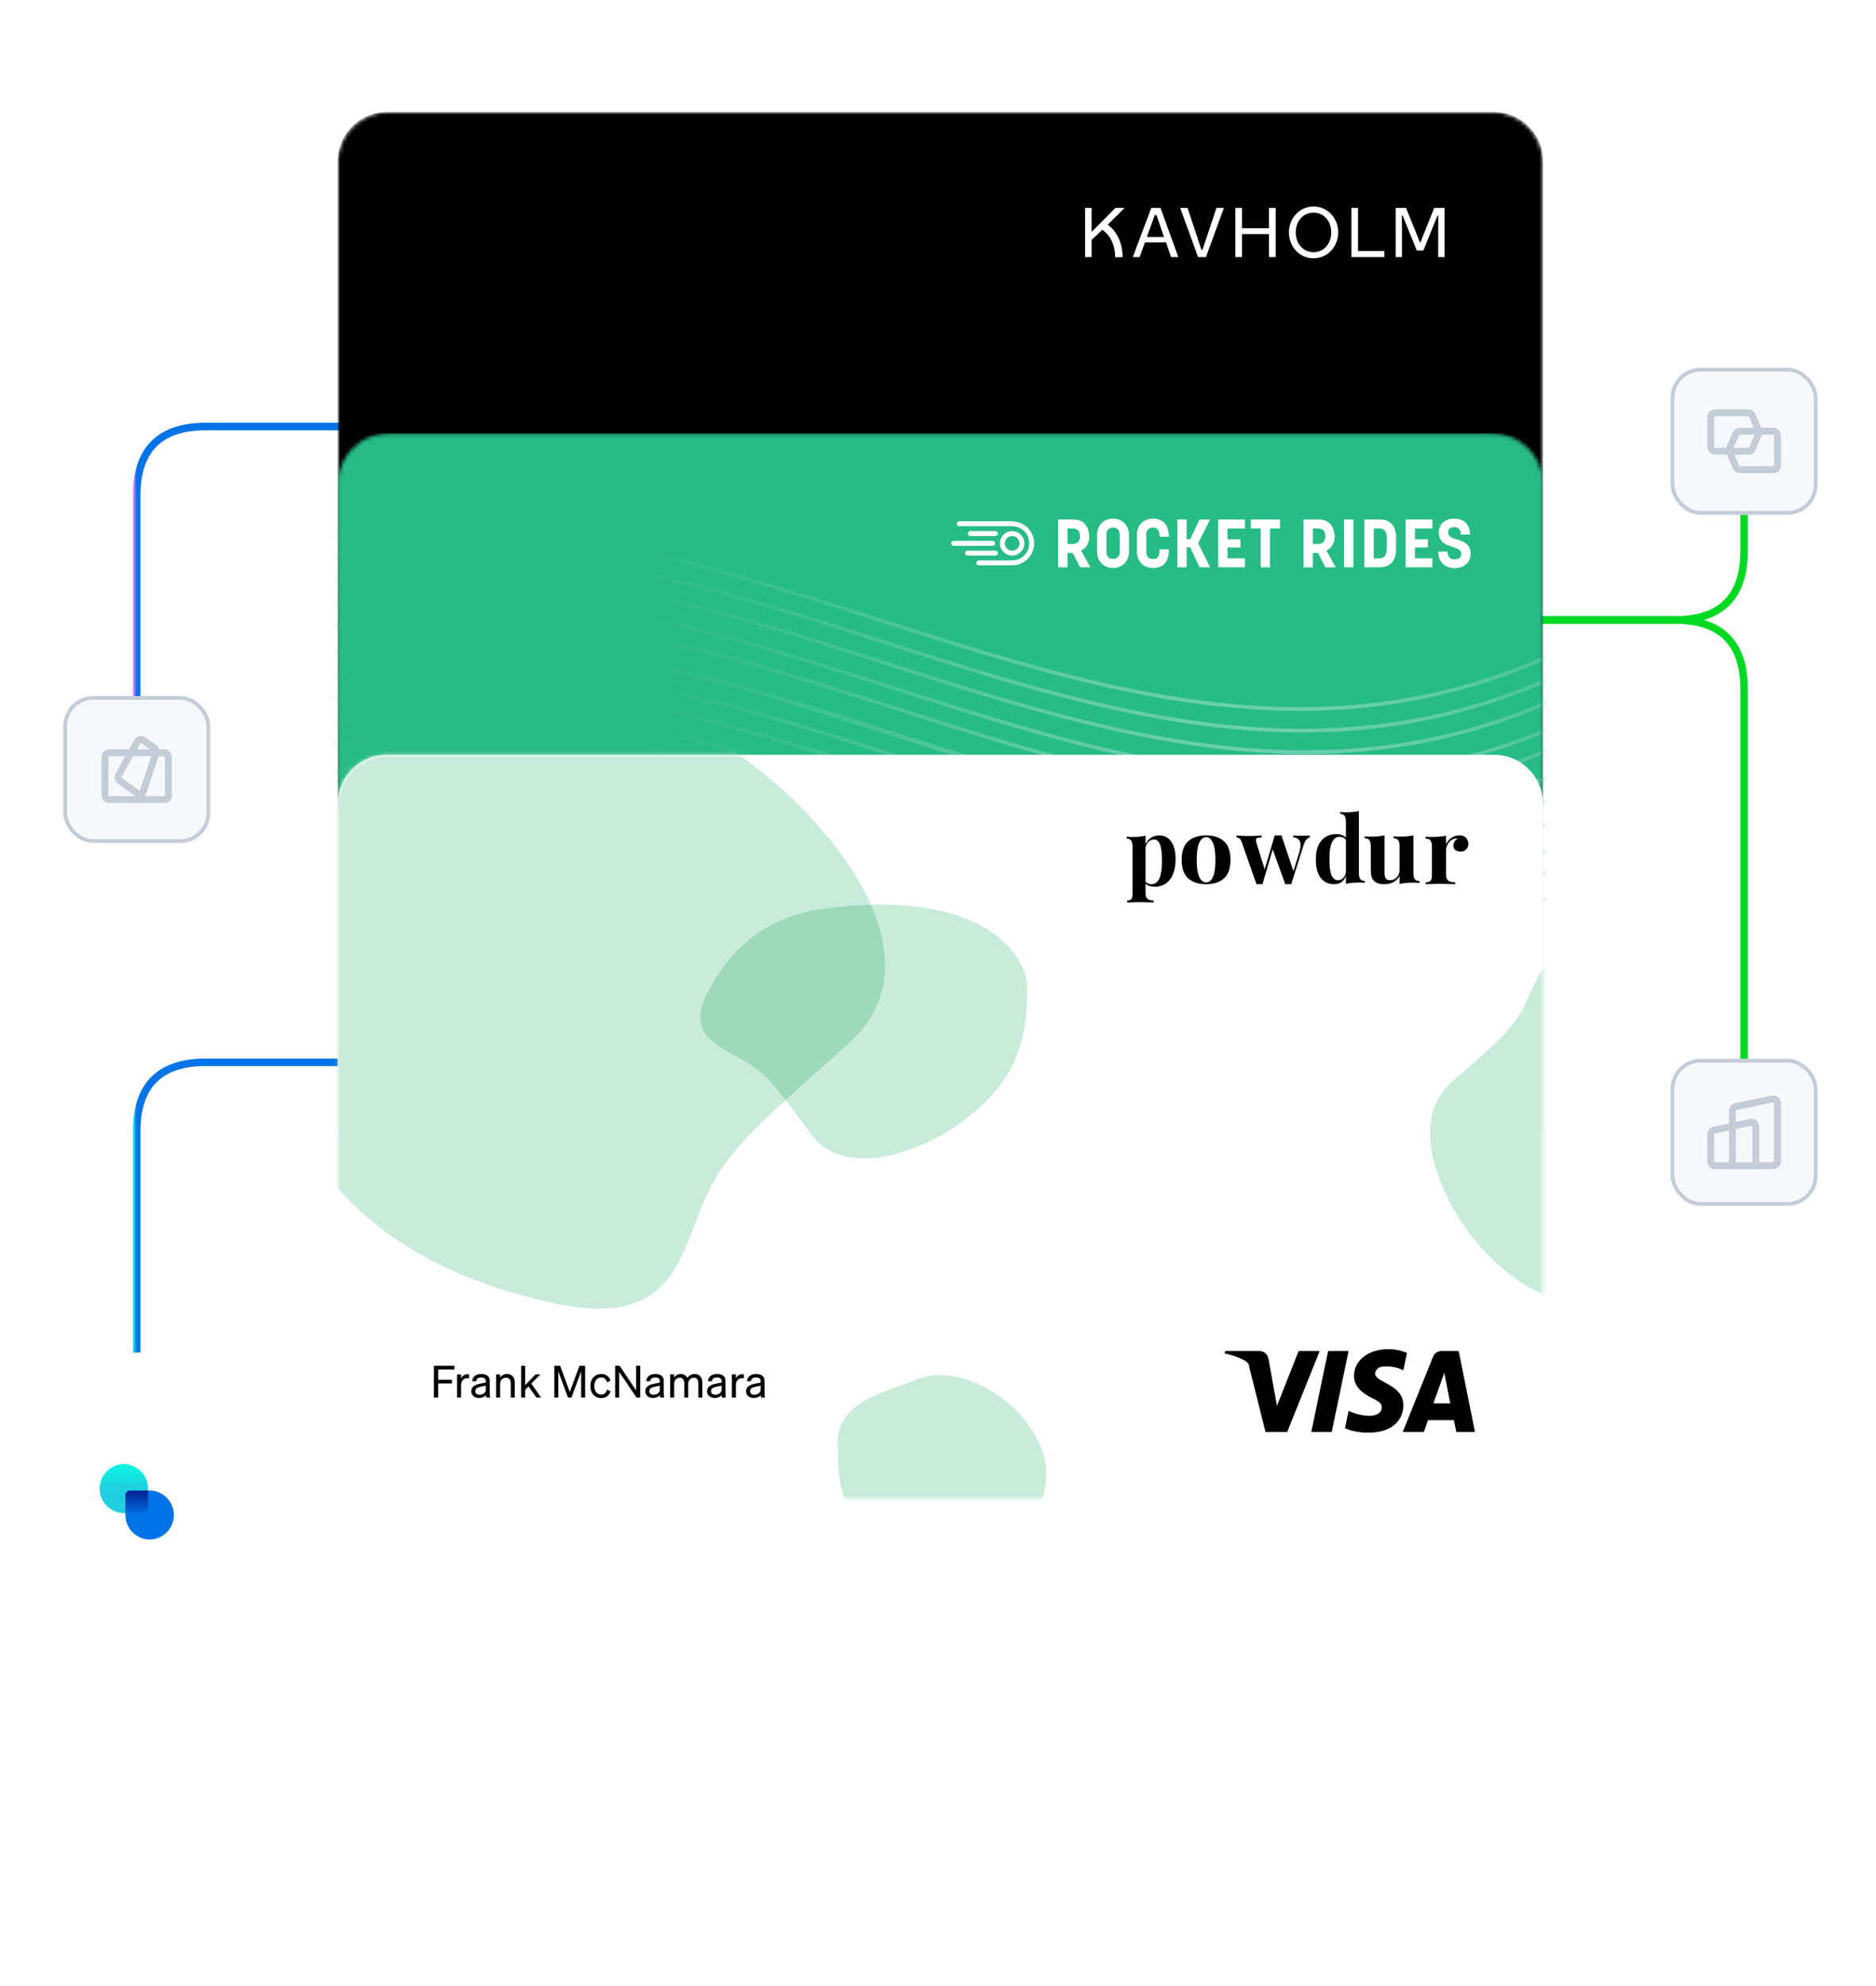 <svg width="499" height="528" viewBox="0 0 499 528" fill="none" xmlns="http://www.w3.org/2000/svg">
<path d="M36.361 185.028V131.752C36.361 119.505 42.485 113.381 54.732 113.381H96.984" stroke="url(#paint0_linear_4003_4769)" stroke-width="2" stroke-dasharray="136.46 136.46"/>
<rect x="17.333" y="185.523" width="38.08" height="38.07" rx="7.5" fill="#F6F9FC"/>
<rect x="17.333" y="185.523" width="38.08" height="38.07" rx="7.5" stroke="#C4CCD8"/>
<path d="M41.481 200.137L37.707 211.664L37.697 211.707L37.686 211.75L37.672 211.791C37.668 211.804 37.664 211.816 37.659 211.828L37.63 211.9L37.595 211.969L37.584 211.989L37.545 212.054L37.501 212.116L37.487 212.135L37.439 212.193L37.386 212.248L37.374 212.258C37.337 212.294 37.298 212.327 37.256 212.356L37.188 212.4L37.117 212.437L37.102 212.445L37.033 212.476L36.963 212.503H36.942L36.868 212.524C36.855 212.527 36.847 212.512 36.855 212.503L36.869 212.486C37.047 212.258 37.13 211.967 37.097 211.677C37.064 211.384 36.904 211.195 36.673 211.025L36.609 210.979L31.891 207.548L31.83 207.5C31.808 207.482 31.788 207.463 31.768 207.444C31.764 207.44 31.759 207.435 31.754 207.431C31.741 207.417 31.727 207.403 31.715 207.388L31.697 207.368C31.686 207.356 31.677 207.343 31.667 207.331C31.66 207.322 31.652 207.312 31.645 207.302L31.633 207.285L31.622 207.268C31.615 207.258 31.609 207.249 31.602 207.239C31.595 207.227 31.588 207.215 31.581 207.203C31.576 207.195 31.572 207.187 31.567 207.179C31.559 207.163 31.551 207.148 31.544 207.132L31.532 207.108C31.526 207.095 31.52 207.081 31.515 207.067C31.511 207.058 31.508 207.049 31.504 207.039C31.498 207.023 31.492 207.006 31.487 206.989C31.485 206.982 31.482 206.975 31.48 206.968C31.476 206.953 31.471 206.937 31.467 206.921L31.46 206.892C31.457 206.878 31.454 206.864 31.452 206.851L31.447 206.819C31.44 206.777 31.436 206.736 31.434 206.694C31.433 206.661 31.433 206.627 31.435 206.594C31.438 206.542 31.444 206.492 31.453 206.443C31.456 206.429 31.459 206.415 31.462 206.401C31.464 206.391 31.467 206.38 31.469 206.37L31.48 206.332C31.484 206.32 31.488 206.307 31.492 206.294L31.495 206.285C31.511 206.174 31.543 206.064 31.592 205.959L31.633 205.881L34.865 200.119M41.481 200.137L41.483 200.136C41.633 199.677 41.468 199.174 41.077 198.891L38.162 196.795C37.908 196.612 37.587 196.545 37.281 196.611L37.198 196.632C36.927 196.713 36.695 196.894 36.553 197.142L34.863 200.119M41.481 200.137L41.488 200.119" stroke="#C4CCD8" stroke-width="1.833"/>
<path d="M43.694 200.119H29.041C28.428 200.119 27.931 200.616 27.931 201.229V211.442C27.931 212.055 28.428 212.552 29.041 212.552H43.694C44.307 212.552 44.804 212.055 44.804 211.442V201.229C44.804 200.616 44.307 200.119 43.694 200.119Z" stroke="#C4CCD8" stroke-width="1.833"/>
<path d="M36.361 359.548V300.761C36.361 288.514 42.485 282.391 54.732 282.391H96.984" stroke="url(#paint1_linear_4003_4769)" stroke-width="2" stroke-dasharray="142.46 142.46"/>
<g filter="url(#filter0_dd_4003_4769)">
<rect x="14.323" y="357.033" width="44.09" height="44.09" rx="8" fill="white"/>
<path d="M32.601 369.058C30.925 369.164 29.355 369.913 28.218 371.148C27.081 372.384 26.464 374.01 26.496 375.689C26.529 377.367 27.207 378.969 28.392 380.159C29.575 381.35 31.173 382.038 32.852 382.079H38.137C38.824 382.079 39.38 381.528 39.38 380.837V375.571C39.381 374.693 39.205 373.824 38.861 373.015C38.518 372.207 38.014 371.476 37.381 370.868C36.747 370.259 35.997 369.785 35.176 369.474C34.355 369.163 33.479 369.022 32.601 369.058Z" fill="url(#paint2_linear_4003_4769)"/>
<path d="M40.146 389.087C41.821 388.981 43.392 388.233 44.529 386.997C45.666 385.762 46.283 384.136 46.251 382.457C46.218 380.778 45.539 379.177 44.355 377.986C43.172 376.796 41.574 376.108 39.895 376.066H34.61C34.28 376.066 33.964 376.197 33.731 376.43C33.498 376.663 33.367 376.979 33.367 377.309V382.574C33.366 383.453 33.542 384.322 33.886 385.131C34.229 385.939 34.733 386.669 35.366 387.278C35.999 387.886 36.749 388.36 37.571 388.671C38.392 388.982 39.268 389.124 40.146 389.087Z" fill="#0073E6"/>
<path d="M39.379 376.068V380.837C39.379 381.167 39.248 381.483 39.015 381.716C38.782 381.949 38.466 382.08 38.137 382.08H33.367V377.31C33.367 376.994 33.486 376.689 33.702 376.459C33.918 376.228 34.214 376.088 34.529 376.068L34.61 376.062H39.379V376.068Z" fill="url(#paint3_linear_4003_4769)"/>
</g>
<path d="M463.919 136.82V146.435C463.919 158.681 457.795 164.804 445.548 164.804H403.281" stroke="url(#paint4_linear_4003_4769)" stroke-width="2" stroke-dasharray="88.95 88.95"/>
<rect x="444.873" y="98.264" width="38.08" height="38.08" rx="7.5" fill="#F6F9FC"/>
<rect x="444.873" y="98.264" width="38.08" height="38.08" rx="7.5" stroke="#C4CCD8"/>
<path d="M467.914 114.857C467.914 114.698 467.882 114.541 467.818 114.396L466.077 110.424C465.897 110.014 465.496 109.75 465.053 109.75H456.157C455.538 109.75 455.037 110.258 455.037 110.885V118.828C455.037 119.455 455.538 119.963 456.157 119.963H465.053C465.496 119.963 465.897 119.699 466.077 119.289L467.818 115.318C467.882 115.172 467.914 115.015 467.914 114.857Z" stroke="#C4CCD8" stroke-width="1.833"/>
<path d="M459.921 119.741C459.921 119.9 459.954 120.057 460.017 120.202L461.759 124.174C461.938 124.584 462.339 124.848 462.782 124.848H471.679C472.297 124.848 472.798 124.34 472.798 123.713V115.77C472.798 115.143 472.297 114.635 471.679 114.635H462.782C462.339 114.635 461.938 114.899 461.759 115.309L460.017 119.28C459.954 119.425 459.921 119.582 459.921 119.741Z" stroke="#C4CCD8" stroke-width="1.833"/>
<path d="M463.919 281.473V183.191C463.919 170.944 457.795 164.82 445.548 164.82H403.281" stroke="url(#paint5_linear_4003_4769)" stroke-width="2" stroke-dasharray="185.48 185.48"/>
<rect x="444.873" y="281.963" width="38.08" height="38.08" rx="7.5" fill="#F6F9FC"/>
<rect x="444.873" y="281.963" width="38.08" height="38.08" rx="7.5" stroke="#C4CCD8"/>
<path d="M465.674 298.359L461.347 299.301L455.939 300.422C455.398 300.557 455.037 301.006 455.037 301.544V308.768C455.037 309.396 455.533 309.889 456.164 309.889H467.026V299.48C467.026 298.762 466.395 298.224 465.674 298.359Z" stroke="#C4CCD8" stroke-width="1.833"/>
<path d="M471.402 292.138L461.711 294.184C461.17 294.318 460.81 294.763 460.81 295.296V299.345V309.889H471.672C472.303 309.8 472.799 309.31 472.799 308.687V293.25C472.799 292.538 472.123 292.004 471.402 292.138Z" stroke="#C4CCD8" stroke-width="1.833"/>
<g filter="url(#filter1_dd_4003_4769)">
<rect x="90.782" y="30.713" width="318.72" height="195.65" rx="14" fill="white" fill-opacity="0.01" shape-rendering="crispEdges"/>
</g>
<mask id="mask0_4003_4769" style="mask-type:luminance" maskUnits="userSpaceOnUse" x="89" y="29" width="322" height="199">
<path d="M396.962 29.791H103.323C95.888 29.791 89.861 35.818 89.861 43.253V214.053C89.861 221.487 95.888 227.515 103.323 227.515H396.962C404.397 227.515 410.424 221.487 410.424 214.053V43.253C410.424 35.818 404.397 29.791 396.962 29.791Z" fill="white"/>
</mask>
<g mask="url(#mask0_4003_4769)">
<path d="M397.405 29.791H102.88C95.69 29.791 89.861 35.62 89.861 42.81V214.496C89.861 221.686 95.69 227.515 102.88 227.515H397.405C404.596 227.515 410.424 221.686 410.424 214.496V42.81C410.424 35.62 404.596 29.791 397.405 29.791Z" fill="black"/>
<mask id="mask1_4003_4769" style="mask-type:alpha" maskUnits="userSpaceOnUse" x="89" y="29" width="322" height="199">
<path d="M410.424 29.791H89.861V227.515H410.424V29.791Z" fill="white"/>
</mask>
<g mask="url(#mask1_4003_4769)">
<mask id="mask2_4003_4769" style="mask-type:luminance" maskUnits="userSpaceOnUse" x="332" y="174" width="66" height="41">
<path d="M397.486 174H332.174V214.364H397.486V174Z" fill="white"/>
</mask>
<g mask="url(#mask2_4003_4769)">
<path d="M373.664 178.314H355.998V210.05H373.664V178.314Z" fill="#F16122"/>
<path d="M357.124 194.188C357.124 187.749 360.132 182.014 364.83 178.314C361.399 175.613 357.059 174 352.361 174C341.211 174 332.174 183.038 332.174 194.188C332.174 205.338 341.211 214.377 352.361 214.377C357.072 214.377 361.399 212.763 364.83 210.062C360.132 206.362 357.124 200.627 357.124 194.188Z" fill="#ED1C24"/>
<path d="M395.55 206.697V206.045H395.807V205.916H395.141V206.045H395.397V206.697H395.537H395.55ZM396.844 206.697V205.916H396.639L396.409 206.453L396.178 205.916H395.973V206.697H396.114V206.108L396.332 206.62H396.485L396.703 206.108V206.697H396.844Z" fill="#F99F1C"/>
<path d="M397.486 194.188C397.486 205.338 388.448 214.377 377.298 214.377C372.587 214.377 368.26 212.763 364.829 210.062C369.527 206.362 372.535 200.627 372.535 194.188C372.535 187.749 369.527 182.014 364.829 178.314C368.26 175.613 372.6 174 377.298 174C388.448 174 397.486 183.038 397.486 194.188Z" fill="#F99F1C"/>
</g>
<path d="M336.005 153.006C336.426 153.006 336.821 153.082 337.179 153.235C337.549 153.389 337.855 153.606 338.097 153.912L337.306 154.754C337.101 154.562 336.898 154.422 336.681 154.319C336.464 154.217 336.221 154.167 335.953 154.167C335.724 154.167 335.495 154.205 335.29 154.295C335.086 154.384 334.908 154.498 334.767 154.665C334.614 154.817 334.499 155.009 334.422 155.239C334.333 155.456 334.295 155.698 334.295 155.965C334.295 156.234 334.333 156.476 334.422 156.694C334.512 156.911 334.627 157.102 334.767 157.267C334.92 157.42 335.086 157.548 335.29 157.637C335.495 157.726 335.712 157.765 335.953 157.765C336.221 157.765 336.477 157.713 336.706 157.599C336.936 157.484 337.153 157.344 337.332 157.178L338.084 158.02C337.83 158.314 337.523 158.543 337.153 158.696C336.796 158.85 336.401 158.926 335.979 158.926C335.533 158.926 335.125 158.85 334.767 158.696C334.397 158.543 334.091 158.339 333.835 158.072C333.581 157.803 333.377 157.497 333.236 157.139C333.096 156.783 333.02 156.387 333.02 155.965C333.02 155.545 333.096 155.15 333.236 154.792C333.377 154.435 333.581 154.115 333.835 153.861C334.091 153.593 334.41 153.389 334.767 153.235C335.137 153.082 335.533 153.006 335.979 153.006H336.005Z" fill="white"/>
<path d="M341.975 153.006C342.409 153.006 342.817 153.082 343.187 153.235C343.558 153.389 343.876 153.593 344.144 153.861C344.412 154.128 344.629 154.435 344.782 154.792C344.935 155.15 345.012 155.545 345.012 155.965C345.012 156.387 344.935 156.783 344.782 157.139C344.629 157.497 344.412 157.816 344.144 158.072C343.876 158.339 343.558 158.543 343.187 158.696C342.817 158.85 342.421 158.926 341.975 158.926C341.529 158.926 341.134 158.85 340.763 158.696C340.393 158.543 340.075 158.339 339.806 158.072C339.539 157.803 339.321 157.497 339.181 157.139C339.028 156.783 338.952 156.387 338.952 155.965C338.952 155.545 339.028 155.15 339.181 154.792C339.334 154.435 339.539 154.115 339.806 153.861C340.075 153.593 340.393 153.389 340.763 153.235C341.134 153.082 341.541 153.006 341.975 153.006ZM341.975 154.167C341.721 154.167 341.49 154.205 341.273 154.295C341.056 154.384 340.878 154.498 340.712 154.665C340.559 154.817 340.431 155.009 340.342 155.239C340.253 155.456 340.202 155.698 340.202 155.965C340.202 156.234 340.253 156.476 340.342 156.694C340.431 156.911 340.559 157.102 340.712 157.267C340.865 157.42 341.056 157.548 341.273 157.637C341.49 157.726 341.721 157.765 341.975 157.765C342.23 157.765 342.46 157.726 342.677 157.637C342.894 157.548 343.073 157.42 343.238 157.267C343.391 157.114 343.519 156.922 343.608 156.694C343.697 156.476 343.749 156.234 343.749 155.965C343.749 155.698 343.697 155.456 343.608 155.239C343.519 155.022 343.391 154.83 343.238 154.665C343.085 154.498 342.894 154.384 342.677 154.295C342.46 154.205 342.23 154.167 341.975 154.167Z" fill="white"/>
<path d="M353.47 153.006C353.802 153.006 354.108 153.057 354.388 153.172C354.67 153.286 354.912 153.439 355.116 153.63C355.32 153.822 355.473 154.065 355.588 154.333C355.703 154.6 355.754 154.906 355.754 155.239V158.772H354.516V155.647C354.516 155.174 354.402 154.805 354.172 154.55C353.942 154.295 353.623 154.167 353.203 154.167C352.999 154.167 352.82 154.205 352.641 154.269C352.462 154.333 352.309 154.422 352.181 154.55C352.054 154.678 351.952 154.83 351.863 155.022C351.786 155.213 351.748 155.417 351.748 155.659V158.772H350.51V155.647C350.51 155.174 350.396 154.805 350.166 154.55C349.936 154.295 349.617 154.167 349.196 154.167C348.992 154.167 348.813 154.205 348.635 154.269C348.457 154.333 348.303 154.422 348.176 154.55C348.048 154.678 347.946 154.83 347.856 155.022C347.78 155.213 347.742 155.417 347.742 155.659V158.772H346.504V153.146H347.728V153.835C347.844 153.67 347.971 153.528 348.112 153.427C348.252 153.326 348.392 153.235 348.546 153.172C348.698 153.108 348.852 153.069 349.004 153.044C349.158 153.019 349.311 153.006 349.451 153.006C349.885 153.006 350.268 153.095 350.6 153.274C350.931 153.452 351.199 153.695 351.39 154.014C351.505 153.81 351.659 153.644 351.825 153.517C351.99 153.389 352.156 153.286 352.348 153.21C352.526 153.134 352.718 153.083 352.909 153.057C353.101 153.032 353.279 153.019 353.457 153.019L353.47 153.006Z" fill="white"/>
<path d="M364.559 153.006C364.89 153.006 365.196 153.057 365.477 153.172C365.757 153.286 366 153.439 366.205 153.63C366.409 153.822 366.561 154.065 366.677 154.333C366.791 154.6 366.842 154.906 366.842 155.239V158.772H365.604V155.647C365.604 155.174 365.49 154.805 365.26 154.55C365.031 154.295 364.712 154.167 364.291 154.167C364.087 154.167 363.908 154.205 363.729 154.269C363.55 154.333 363.398 154.422 363.269 154.55C363.142 154.678 363.04 154.83 362.95 155.022C362.874 155.213 362.837 155.417 362.837 155.659V158.772H361.598V155.647C361.598 155.174 361.484 154.805 361.254 154.55C361.024 154.295 360.706 154.167 360.285 154.167C360.08 154.167 359.901 154.205 359.724 154.269C359.545 154.333 359.391 154.422 359.264 154.55C359.136 154.678 359.034 154.83 358.945 155.022C358.869 155.213 358.83 155.417 358.83 155.659V158.772H357.592V153.146H358.817V153.835C358.932 153.67 359.06 153.528 359.2 153.427C359.34 153.326 359.48 153.235 359.634 153.172C359.787 153.108 359.94 153.069 360.093 153.044C360.245 153.019 360.399 153.006 360.539 153.006C360.974 153.006 361.356 153.095 361.688 153.274C362.019 153.452 362.287 153.695 362.479 154.014C362.594 153.81 362.747 153.644 362.913 153.517C363.078 153.389 363.244 153.286 363.435 153.21C363.615 153.134 363.806 153.083 363.998 153.057C364.189 153.032 364.368 153.019 364.545 153.019L364.559 153.006Z" fill="white"/>
<path d="M371.105 153.006C371.5 153.006 371.857 153.082 372.176 153.223C372.507 153.363 372.788 153.567 373.018 153.822C373.248 154.078 373.427 154.397 373.566 154.754C373.694 155.111 373.758 155.519 373.758 155.953C373.758 156.03 373.758 156.106 373.758 156.183C373.758 156.259 373.758 156.336 373.745 156.413H369.585C369.624 156.668 369.701 156.885 369.803 157.063C369.905 157.241 370.033 157.395 370.185 157.509C370.339 157.625 370.505 157.713 370.683 157.765C370.861 157.816 371.053 157.842 371.257 157.842C371.538 157.842 371.818 157.79 372.099 157.689C372.38 157.586 372.649 157.433 372.877 157.255L373.49 158.135C373.146 158.428 372.775 158.633 372.392 158.748C372.01 158.861 371.602 158.926 371.181 158.926C370.76 158.926 370.377 158.861 370.02 158.709C369.663 158.568 369.369 158.365 369.114 158.109C368.859 157.854 368.668 157.535 368.527 157.178C368.387 156.808 368.31 156.413 368.31 155.965C368.31 155.519 368.374 155.124 368.514 154.767C368.654 154.397 368.846 154.091 369.088 153.835C369.331 153.58 369.624 153.376 369.969 153.235C370.314 153.095 370.696 153.019 371.105 153.019V153.006ZM371.079 154.104C370.861 154.104 370.67 154.141 370.492 154.205C370.326 154.269 370.173 154.371 370.058 154.486C369.93 154.613 369.828 154.754 369.752 154.932C369.675 155.098 369.624 155.29 369.585 155.493H372.507C372.444 155.06 372.29 154.715 372.036 154.473C371.794 154.231 371.474 154.104 371.079 154.104Z" fill="white"/>
<path d="M378.133 153.006C378.324 153.006 378.49 153.019 378.642 153.044C378.796 153.069 378.936 153.108 379.077 153.159L378.783 154.371C378.655 154.307 378.502 154.256 378.337 154.217C378.157 154.18 378.005 154.167 377.852 154.167C377.661 154.167 377.482 154.205 377.316 154.269C377.15 154.333 377.009 154.435 376.895 154.562C376.78 154.69 376.691 154.856 376.614 155.034C376.551 155.226 376.512 155.43 376.512 155.672V158.76H375.287V153.146H376.5V153.784C376.691 153.517 376.92 153.312 377.201 153.197C377.482 153.069 377.787 153.006 378.133 153.006Z" fill="white"/>
<path d="M382.638 153.006C383.059 153.006 383.455 153.082 383.812 153.235C384.182 153.389 384.488 153.606 384.73 153.912L383.939 154.754C383.736 154.562 383.531 154.422 383.314 154.319C383.098 154.217 382.855 154.167 382.587 154.167C382.357 154.167 382.128 154.205 381.924 154.295C381.72 154.384 381.541 154.498 381.401 154.665C381.248 154.817 381.133 155.009 381.057 155.239C380.967 155.456 380.928 155.698 380.928 155.965C380.928 156.234 380.967 156.476 381.057 156.694C381.145 156.911 381.26 157.102 381.401 157.267C381.554 157.42 381.72 157.548 381.924 157.637C382.128 157.726 382.345 157.765 382.587 157.765C382.855 157.765 383.11 157.713 383.34 157.599C383.57 157.484 383.787 157.344 383.965 157.178L384.718 158.02C384.463 158.314 384.157 158.543 383.787 158.696C383.429 158.85 383.033 158.926 382.613 158.926C382.166 158.926 381.758 158.85 381.401 158.696C381.031 158.543 380.724 158.339 380.47 158.072C380.214 157.803 380.01 157.497 379.869 157.139C379.73 156.783 379.652 156.387 379.652 155.965C379.652 155.545 379.73 155.15 379.869 154.792C380.01 154.435 380.214 154.115 380.47 153.861C380.724 153.593 381.043 153.389 381.401 153.235C381.77 153.082 382.166 153.006 382.613 153.006H382.638Z" fill="white"/>
<path d="M387.344 158.772H386.106V153.146H387.344V158.772Z" fill="white"/>
<path d="M394.666 158.773H393.442V158.097C393.251 158.352 393.008 158.544 392.715 158.697C392.421 158.85 392.077 158.914 391.681 158.914C391.286 158.914 390.916 158.837 390.583 158.697C390.239 158.556 389.946 158.34 389.692 158.084C389.435 157.817 389.231 157.51 389.091 157.153C388.951 156.796 388.874 156.401 388.874 155.966C388.874 155.533 388.951 155.138 389.091 154.779C389.231 154.423 389.435 154.104 389.692 153.848C389.946 153.581 390.239 153.377 390.583 153.236C390.928 153.096 391.286 153.02 391.681 153.02C392.077 153.02 392.434 153.096 392.715 153.249C393.008 153.402 393.251 153.594 393.442 153.848V153.173H394.666V158.773ZM391.822 154.155C391.553 154.155 391.324 154.206 391.107 154.295C390.903 154.397 390.725 154.525 390.571 154.677C390.431 154.844 390.316 155.035 390.239 155.252C390.163 155.468 390.125 155.699 390.125 155.954C390.125 156.209 390.163 156.439 390.239 156.656C390.316 156.872 390.431 157.064 390.571 157.23C390.711 157.395 390.89 157.523 391.107 157.612C391.312 157.701 391.553 157.753 391.822 157.753C392.09 157.753 392.307 157.701 392.51 157.612C392.715 157.523 392.893 157.395 393.046 157.23C393.199 157.064 393.314 156.886 393.39 156.656C393.468 156.439 393.518 156.197 393.518 155.941C393.518 155.686 393.48 155.444 393.39 155.227C393.314 155.01 393.199 154.819 393.046 154.653C392.893 154.486 392.715 154.372 392.51 154.27C392.307 154.181 392.077 154.129 391.822 154.129V154.155Z" fill="white"/>
<path d="M397.833 158.77H396.595V150.848H397.833V158.77Z" fill="white"/>
<path d="M386.719 150.658C386.833 150.658 386.949 150.684 387.063 150.722C387.165 150.773 387.254 150.824 387.344 150.901C387.42 150.978 387.485 151.066 387.522 151.181C387.574 151.283 387.586 151.399 387.586 151.526C387.586 151.653 387.561 151.756 387.522 151.87C387.472 151.973 387.42 152.062 387.344 152.138C387.268 152.214 387.178 152.278 387.063 152.317C386.949 152.356 386.846 152.381 386.719 152.381C386.591 152.381 386.489 152.356 386.374 152.317C386.259 152.278 386.183 152.214 386.106 152.138C386.03 152.062 385.966 151.973 385.928 151.87C385.89 151.769 385.864 151.653 385.864 151.526C385.864 151.399 385.89 151.297 385.928 151.181C385.966 151.08 386.03 150.99 386.106 150.901C386.183 150.824 386.272 150.76 386.374 150.722C386.476 150.671 386.591 150.658 386.719 150.658Z" fill="white"/>
<path d="M294.652 59.703L299.155 55.26H296.692L290.351 61.661V55.26H288.635V68.345H290.351V63.782L292.492 61.782L293.198 61.096C294.268 61.782 296.571 63.822 296.631 68.365H298.61C298.549 63.378 296.146 60.813 294.652 59.703ZM308.683 55.26H306.24L301.312 68.345H303.13L304.543 64.428H310.157L311.49 68.345H313.428L308.683 55.26ZM305.049 62.994L307.148 57.199H307.633L309.592 62.994H305.049ZM323.569 55.26L319.853 66.406H319.57L315.875 55.26H313.917L318.682 68.345H320.782L325.547 55.26H323.569ZM337.54 55.26V60.672H330.371V55.26H328.595V68.345H330.371V62.227H337.54V68.345H339.337V55.26H337.54ZM349.385 54.897C345.648 54.897 342.842 57.986 342.842 61.782C342.842 65.579 345.648 68.668 349.385 68.668C353.12 68.668 355.947 65.579 355.947 61.782C355.947 57.986 353.12 54.897 349.385 54.897ZM349.385 67.033C346.537 67.033 344.659 64.67 344.659 61.782C344.659 58.874 346.537 56.532 349.385 56.532C352.231 56.532 354.11 58.895 354.11 61.782C354.11 64.67 352.231 67.033 349.385 67.033ZM361.218 66.73V55.26H359.461V68.345H368.225V66.73H361.218ZM381.494 55.26L377.759 64.569L373.983 55.26H371.236V68.345H372.913V60.631C372.913 60.308 372.913 59.824 372.892 59.178C372.872 58.511 372.872 57.623 372.872 57.299H373.054L373.094 57.32L376.85 66.588H378.606L382.363 57.32C382.363 57.34 382.564 57.299 382.564 57.34C382.564 57.986 382.564 58.713 382.564 59.299C382.544 59.904 382.544 60.349 382.544 60.631V68.345H384.241V55.26H381.494Z" fill="white"/>
<path d="M115.421 201.571C115.821 201.653 116.175 201.689 116.622 201.689C118.26 201.689 119.202 200.935 119.202 199.238V193.137H118.071V199.156C118.071 200.31 117.541 200.676 116.493 200.676C116.116 200.676 115.833 200.64 115.421 200.557V201.571ZM125.304 200.252V197.072C125.304 195.94 124.456 195.316 123.09 195.316C121.771 195.316 120.746 195.94 120.652 197.248H121.688C121.771 196.589 122.218 196.247 123.031 196.247C123.785 196.247 124.28 196.541 124.28 197.224V197.602L122.748 197.908C121.37 198.179 120.404 198.697 120.404 199.922C120.404 201.029 121.323 201.7 122.442 201.7C123.243 201.7 123.926 201.406 124.303 200.958C124.315 201.206 124.327 201.418 124.35 201.595H125.399C125.34 201.206 125.304 200.711 125.304 200.252ZM124.28 199.498C124.28 200.287 123.49 200.84 122.583 200.84C121.912 200.84 121.464 200.476 121.464 199.875C121.464 199.133 122.089 198.874 123.031 198.685L124.28 198.426V199.498ZM127.018 201.595H128.078V197.919C128.078 196.894 128.855 196.306 129.621 196.306C130.54 196.306 130.905 196.953 130.905 197.813V201.595H131.965V197.531C131.965 196.223 131.223 195.316 129.915 195.316C129.044 195.316 128.431 195.764 128.078 196.27V195.434H127.018V201.595ZM136.129 201.724C137.354 201.724 138.284 201.053 138.661 199.957L137.731 199.627C137.542 200.357 136.953 200.805 136.129 200.805C135.057 200.805 134.315 199.981 134.256 198.685H138.708V198.332C138.708 196.623 137.801 195.316 136.081 195.316C134.409 195.316 133.243 196.682 133.243 198.52C133.243 200.417 134.421 201.724 136.129 201.724ZM136.07 196.223C137.141 196.223 137.613 197.001 137.636 197.873H134.315C134.503 196.824 135.174 196.223 136.07 196.223ZM142.56 201.595H145.245C147.813 201.595 149.439 199.946 149.439 197.366C149.439 194.786 147.813 193.137 145.245 193.137H142.56V201.595ZM143.667 200.617V194.115H145.234C147.165 194.115 148.332 195.387 148.332 197.366C148.332 199.333 147.165 200.617 145.245 200.617H143.667ZM150.725 194.362H151.879V193.137H150.725V194.362ZM151.832 195.434H150.772V201.595H151.832V195.434ZM158.042 200.252V197.072C158.042 195.94 157.194 195.316 155.828 195.316C154.509 195.316 153.484 195.94 153.39 197.248H154.426C154.509 196.589 154.956 196.247 155.769 196.247C156.523 196.247 157.018 196.541 157.018 197.224V197.602L155.486 197.908C154.108 198.179 153.142 198.697 153.142 199.922C153.142 201.029 154.061 201.7 155.18 201.7C155.981 201.7 156.664 201.406 157.041 200.958C157.053 201.206 157.065 201.418 157.088 201.595H158.137C158.078 201.206 158.042 200.711 158.042 200.252ZM157.018 199.498C157.018 200.287 156.228 200.84 155.321 200.84C154.65 200.84 154.202 200.476 154.202 199.875C154.202 199.133 154.827 198.874 155.769 198.685L157.018 198.426V199.498ZM164.208 200.688H160.686L164.173 196.247V195.434H159.402V196.341H162.913L159.355 200.794V201.595H164.208V200.688Z" fill="white"/>
</g>
</g>
<g filter="url(#filter2_dd_4003_4769)">
<rect x="90.782" y="116.133" width="318.72" height="195.65" rx="14" fill="white" fill-opacity="0.01" shape-rendering="crispEdges"/>
</g>
<mask id="mask3_4003_4769" style="mask-type:luminance" maskUnits="userSpaceOnUse" x="89" y="115" width="322" height="198">
<path d="M396.973 115.221H103.313C95.884 115.221 89.861 121.243 89.861 128.672V299.34C89.861 306.769 95.884 312.792 103.313 312.792H396.973C404.402 312.792 410.424 306.769 410.424 299.34V128.672C410.424 121.243 404.402 115.221 396.973 115.221Z" fill="white"/>
</mask>
<g mask="url(#mask3_4003_4769)">
<path d="M89.863 301.534C89.863 307.726 95.052 312.791 101.395 312.791H398.893C405.237 312.791 410.426 307.726 410.426 301.534V126.479C410.426 120.287 405.237 115.221 398.893 115.221H101.395C95.052 115.221 89.863 120.287 89.863 126.479V301.534Z" fill="#27BB86"/>
<g style="mix-blend-mode:overlay" opacity="0.65">
<path d="M22.016 211.266C40.406 185.443 64.907 168.528 100.876 164.622C212.281 152.523 310.143 248.567 419.651 195.888" stroke="url(#paint6_linear_4003_4769)" stroke-linecap="round"/>
<path d="M22.34 218.244C40.73 192.422 65.231 175.507 101.2 171.6C212.605 159.502 310.467 255.545 419.975 202.866" stroke="url(#paint7_linear_4003_4769)" stroke-linecap="round"/>
<path d="M21.632 205.904C40.023 180.082 64.523 163.167 100.492 159.261C211.897 147.162 309.76 243.206 419.267 190.526" stroke="url(#paint8_linear_4003_4769)" stroke-linecap="round"/>
<path d="M19.842 199.414C38.233 173.591 62.733 156.677 98.702 152.77C210.107 140.672 307.969 236.715 417.477 184.036" stroke="url(#paint9_linear_4003_4769)" stroke-linecap="round"/>
<path d="M19.083 193.684C37.474 167.861 61.974 150.946 97.944 147.04C209.349 134.941 307.21 230.985 416.718 178.306" stroke="url(#paint10_linear_4003_4769)" stroke-linecap="round"/>
<path d="M18.322 187.953C36.713 162.13 61.213 145.216 97.183 141.309C208.588 129.211 306.45 225.254 415.957 172.575" stroke="url(#paint11_linear_4003_4769)" stroke-linecap="round"/>
<path d="M26.08 241.851C44.471 216.029 68.971 199.114 104.941 195.208C216.345 183.109 314.207 279.153 423.716 226.473" stroke="url(#paint12_linear_4003_4769)" stroke-linecap="round"/>
<path d="M26.405 248.831C44.796 223.007 69.296 206.093 105.266 202.186C216.671 190.088 314.533 286.131 424.04 233.452" stroke="url(#paint13_linear_4003_4769)" stroke-linecap="round"/>
<path d="M25.697 236.493C44.088 210.669 68.588 193.755 104.558 189.848C215.963 177.75 313.824 273.793 423.333 221.114" stroke="url(#paint14_linear_4003_4769)" stroke-linecap="round"/>
<path d="M23.907 230.003C42.298 204.179 66.798 187.264 102.768 183.358C214.173 171.26 312.034 267.303 421.542 214.624" stroke="url(#paint15_linear_4003_4769)" stroke-linecap="round"/>
<path d="M23.148 224.269C41.539 198.447 66.04 181.532 102.009 177.626C213.414 165.527 311.276 261.571 420.783 208.891" stroke="url(#paint16_linear_4003_4769)" stroke-linecap="round"/>
<path d="M22.388 218.54C40.778 192.716 65.279 175.802 101.248 171.895C212.653 159.797 310.515 255.84 420.023 203.161" stroke="url(#paint17_linear_4003_4769)" stroke-linecap="round"/>
</g>
<path d="M115.58 287.17V278.719H116.71V286.181H120.924V287.17H115.58ZM126.51 285.828C126.51 286.287 126.545 286.782 126.605 287.17H125.558C125.534 286.959 125.518 286.747 125.51 286.534C125.134 286.982 124.451 287.276 123.65 287.276C122.532 287.276 121.614 286.605 121.614 285.498C121.614 284.274 122.579 283.756 123.956 283.486L125.486 283.18V282.803C125.486 282.12 124.992 281.826 124.239 281.826C123.427 281.826 122.98 282.168 122.898 282.826H121.862C121.956 281.52 122.98 280.897 124.298 280.897C125.663 280.897 126.511 281.52 126.511 282.65L126.51 285.828ZM125.486 285.075V284.004L124.239 284.262C123.297 284.451 122.674 284.709 122.674 285.452C122.674 286.051 123.121 286.416 123.792 286.416C124.698 286.416 125.486 285.863 125.486 285.075ZM128.858 284.098C128.858 285.498 129.611 286.369 130.706 286.369C131.553 286.369 132.059 285.828 132.236 285.063L133.178 285.498C132.884 286.523 131.989 287.3 130.706 287.3C128.988 287.3 127.799 285.993 127.799 284.098C127.799 282.191 128.988 280.897 130.706 280.897C131.989 280.897 132.86 281.638 133.154 282.662L132.236 283.121C132.059 282.367 131.554 281.814 130.706 281.814C129.611 281.814 128.858 282.685 128.858 284.098ZM134.338 287.17V278.719H135.397V281.85C135.601 281.552 135.875 281.309 136.196 281.143C136.516 280.977 136.872 280.892 137.233 280.897C138.539 280.897 139.282 281.802 139.282 283.109V287.17H138.222V283.391C138.222 282.532 137.857 281.885 136.938 281.885C136.173 281.885 135.397 282.474 135.397 283.498V287.17H134.336H134.338ZM142.041 278.719V287.17H140.981V278.719H142.041ZM148.246 285.828C148.246 286.287 148.281 286.782 148.34 287.17H147.293C147.269 286.959 147.253 286.747 147.246 286.534C146.869 286.982 146.186 287.276 145.386 287.276C144.268 287.276 143.35 286.605 143.35 285.498C143.35 284.274 144.314 283.756 145.692 283.486L147.222 283.18V282.803C147.222 282.12 146.728 281.826 145.975 281.826C145.162 281.826 144.715 282.168 144.633 282.826H143.597C143.691 281.52 144.715 280.897 146.034 280.897C147.398 280.897 148.246 281.52 148.246 282.65V285.828ZM147.222 285.075V284.004L145.975 284.262C145.033 284.451 144.409 284.709 144.409 285.452C144.409 286.051 144.856 286.416 145.527 286.416C146.433 286.416 147.222 285.863 147.222 285.075ZM149.958 287.17V281.014H151.017V281.85C151.221 281.552 151.496 281.309 151.816 281.143C152.137 280.976 152.493 280.892 152.854 280.897C154.16 280.897 154.902 281.802 154.902 283.109V287.17H153.842V283.391C153.842 282.532 153.477 281.885 152.56 281.885C151.795 281.885 151.017 282.474 151.017 283.498V287.17H149.958ZM159.132 287.17V278.719H162.251C164.04 278.719 164.994 279.508 164.994 280.92C164.994 282.002 164.334 282.544 163.687 282.768C164.64 283.027 165.276 283.768 165.276 284.839C165.276 286.31 164.205 287.17 162.498 287.17H159.132ZM160.227 282.344H162.156C163.286 282.344 163.911 281.909 163.911 281.014C163.911 280.108 163.286 279.672 162.156 279.672H160.227V282.344ZM160.227 283.31V286.217H162.451C163.581 286.217 164.193 285.628 164.193 284.757C164.193 283.897 163.581 283.31 162.451 283.31H160.227ZM169.791 280.99V282.061C169.621 282.027 169.447 282.012 169.274 282.014C168.379 282.014 167.661 282.721 167.661 283.804V287.17H166.602V281.014H167.66V282.061C167.931 281.438 168.532 280.967 169.367 280.967C169.532 280.967 169.684 280.978 169.791 280.99ZM176.002 284.098C176.002 286.004 174.825 287.3 173.142 287.3C171.458 287.3 170.282 286.004 170.282 284.098C170.282 282.191 171.458 280.897 173.142 280.897C174.825 280.897 176.002 282.191 176.002 284.098ZM171.353 284.098C171.353 285.498 172.059 286.393 173.142 286.393C174.225 286.393 174.931 285.498 174.931 284.098C174.931 282.685 174.224 281.791 173.142 281.791C172.059 281.791 171.353 282.685 171.353 284.098ZM180.165 281.014H181.059L182.331 285.604L183.614 281.014H184.673L182.801 287.17H181.871L180.588 282.603L179.306 287.17H178.376L176.504 281.014H177.599L178.894 285.593L180.165 281.014ZM185.705 287.17V281.014H186.764V281.85C186.968 281.552 187.243 281.309 187.563 281.143C187.883 280.977 188.24 280.892 188.6 280.897C189.908 280.897 190.649 281.802 190.649 283.109V287.17H189.59V283.391C189.59 282.532 189.224 281.885 188.307 281.885C187.541 281.885 186.764 282.474 186.764 283.498V287.17H185.705Z" fill="white"/>
<path fill-rule="evenodd" clip-rule="evenodd" d="M264.69 144.44C264.69 144.799 264.395 145.094 264.036 145.094H253.66C253.3 145.094 253.005 144.799 253.005 144.44C253.005 144.08 253.3 143.785 253.66 143.785H264.036C264.395 143.785 264.69 144.08 264.69 144.44ZM265.434 147.044C265.434 147.403 265.139 147.698 264.78 147.698H257.366C257.007 147.698 256.712 147.403 256.712 147.044C256.712 146.684 257.007 146.389 257.366 146.389H264.78C265.139 146.389 265.434 146.684 265.434 147.044ZM264.78 142.49H258.11C257.751 142.49 257.456 142.195 257.456 141.836C257.456 141.476 257.751 141.181 258.11 141.181H264.78C265.139 141.181 265.434 141.476 265.434 141.836C265.434 142.195 265.139 142.49 264.78 142.49ZM272.463 144.44C272.463 146.235 271.014 147.684 269.218 147.684C267.423 147.684 265.973 146.223 265.973 144.44C265.973 142.656 267.423 141.194 269.218 141.194C271.014 141.194 272.463 142.656 272.463 144.44ZM267.281 144.44C267.281 145.517 268.154 146.389 269.231 146.389C270.308 146.389 271.181 145.517 271.181 144.44C271.181 143.362 270.308 142.49 269.231 142.49C268.154 142.49 267.281 143.362 267.281 144.44ZM269.231 138.591C272.451 138.591 275.067 141.22 275.067 144.44C275.067 147.659 272.451 150.288 269.231 150.288H260.342C259.983 150.288 259.688 149.993 259.688 149.634C259.688 149.275 259.983 148.981 260.342 148.981H269.231C271.732 148.981 273.772 146.941 273.772 144.427C273.772 141.913 271.732 139.873 269.231 139.873H255.147C254.788 139.873 254.493 139.578 254.493 139.219C254.493 138.86 254.788 138.565 255.147 138.565H269.231V138.591ZM291.793 146.607V142.285C291.793 139.693 293.537 137.872 296.052 137.872C298.566 137.872 300.31 139.693 300.31 142.285V146.607C300.31 149.186 298.552 150.981 296.052 150.981C293.55 150.981 291.793 149.172 291.793 146.607ZM297.835 146.697V142.195C297.835 140.771 296.988 140.245 296.052 140.245C295.167 140.245 294.294 140.719 294.294 142.169V146.672C294.294 148.095 295.128 148.595 296.052 148.595C296.898 148.595 297.835 148.146 297.835 146.684V146.697ZM306.646 140.245C305.787 140.245 304.889 140.719 304.889 142.169V146.672C304.889 148.172 305.787 148.621 306.646 148.621C307.801 148.621 308.429 148.057 308.429 146.21V146.043H310.917C310.917 149.288 309.532 150.994 306.659 150.994C304.145 150.994 302.401 149.186 302.401 146.594V142.233C302.401 139.655 304.145 137.859 306.659 137.859C309.481 137.859 310.917 139.72 310.917 142.669H308.429V142.49C308.429 140.617 307.519 140.233 306.646 140.233V140.245ZM319.088 150.801L316.574 145.517H315.638V150.801H313.149V138.09H315.638V143.323H316.574L319.088 138.09H321.872L318.704 144.401L321.872 150.801H319.088ZM326.502 140.489V143.375H329.94V145.543H326.502V148.429H331.145V150.801H324.027V138.09H331.145V140.489H326.502ZM337.815 140.489V150.801H335.327V140.489H332.685V138.09H340.457V140.489H337.815ZM357.505 150.801V138.09H359.993V150.801H357.505ZM362.904 138.09H367.073C369.587 138.09 371.331 139.642 371.331 142.747V146.094C371.331 149.16 369.587 150.801 367.073 150.801H362.904V138.09ZM365.393 148.441H366.791C367.984 148.441 368.882 147.967 368.882 145.491V143.016C368.882 141.643 368.522 140.476 366.791 140.476H365.393V148.441ZM376.36 140.489V143.375H379.797V145.543H376.36V148.429H381.002V150.801H373.885V138.09H381.002V140.489H376.36ZM382.709 141.592C382.709 139.27 384.363 137.859 386.877 137.859C389.391 137.859 391.021 139.501 391.021 142.118H388.57C388.57 140.771 387.903 140.13 386.839 140.13C385.775 140.13 385.184 140.63 385.184 141.592C385.184 144.119 391.174 142.618 391.174 147.159C391.174 149.57 389.443 151.02 386.877 151.02C384.312 151.02 382.543 149.34 382.543 146.62H385.03C385.03 148.095 385.787 148.711 386.877 148.711C387.967 148.711 388.699 148.224 388.699 147.185C388.699 144.773 382.709 146.107 382.709 141.592ZM287.881 146.941L290.023 150.801H287.304L285.598 147.518L285.29 146.966H283.943V150.801H281.455V138.09H285.483C289.061 138.09 289.728 141.066 289.728 142.682C289.728 144.478 288.83 145.773 287.548 146.377C287.663 146.582 287.778 146.787 287.868 146.941H287.881ZM283.943 140.476V144.619H285.188C286.226 144.619 287.278 144.157 287.278 142.529C287.278 140.886 286.278 140.476 285.188 140.476H283.943ZM353.13 146.941L355.273 150.801H352.554L350.847 147.518L350.54 146.966H349.193V150.801H346.717V138.09H350.744C354.323 138.09 354.99 141.066 354.99 142.682C354.99 144.478 354.092 145.773 352.809 146.377C352.925 146.582 353.041 146.787 353.13 146.941ZM349.193 140.476V144.619H350.437C351.476 144.619 352.527 144.157 352.527 142.529C352.527 140.886 351.527 140.476 350.437 140.476H349.193Z" fill="white"/>
<path d="M358.501 273.6L354.023 295.111H348.585L353.063 273.6H358.501ZM381.054 287.5L383.934 279.392L385.533 287.5H381.054ZM387.132 295.111H392.091L387.772 273.6H383.134C382.174 273.6 381.214 274.262 380.894 275.255L372.897 295.111H378.495L379.615 291.967H386.493L387.132 295.111ZM373.057 287.996C373.057 282.371 365.539 282.039 365.539 279.557C365.699 278.399 366.659 277.737 367.779 277.737C369.538 277.571 371.457 277.903 373.057 278.729L374.016 274.096C372.417 273.435 370.657 273.104 369.058 273.104C363.78 273.104 359.941 276.082 359.941 280.219C359.941 283.363 362.66 285.018 364.58 286.011C366.659 287.004 367.458 287.666 367.298 288.658C367.298 290.148 365.699 290.809 364.099 290.809C362.18 290.809 360.261 290.313 358.501 289.485L357.542 294.118C359.461 294.946 361.54 295.277 363.46 295.277C369.378 295.443 373.057 292.464 373.057 287.996ZM350.824 273.6L342.186 295.111H336.428L332.109 277.903C332.109 277.075 331.47 276.413 330.83 276.082C329.23 275.255 327.471 274.593 325.552 274.262L325.712 273.6H334.829C336.108 273.6 337.068 274.593 337.228 275.752L339.467 288.162L345.226 273.6H350.824Z" fill="white"/>
</g>
<g filter="url(#filter3_dd_4003_4769)">
<rect x="90.782" y="201.562" width="318.72" height="195.64" rx="14" fill="white" fill-opacity="0.01" shape-rendering="crispEdges"/>
</g>
<path d="M397.405 200.641H102.88C95.69 200.641 89.861 206.469 89.861 213.66V385.345C89.861 392.535 95.69 398.364 102.88 398.364H397.405C404.596 398.364 410.424 392.535 410.424 385.345V213.66C410.424 206.469 404.596 200.641 397.405 200.641Z" fill="white"/>
<mask id="mask4_4003_4769" style="mask-type:alpha" maskUnits="userSpaceOnUse" x="89" y="200" width="322" height="199">
<path d="M397.409 200.641H102.877C95.689 200.641 89.861 206.468 89.861 213.656V385.349C89.861 392.537 95.689 398.364 102.877 398.364H397.409C404.597 398.364 410.424 392.537 410.424 385.349V213.656C410.424 206.468 404.597 200.641 397.409 200.641Z" fill="black"/>
</mask>
<g mask="url(#mask4_4003_4769)">
<path d="M247.452 417.687C228.006 416.811 222.103 396.144 222.971 385.986C221.136 372.85 234.257 370.573 244.327 366.545C254.397 362.517 272.107 371.099 277.316 385.986C282.524 400.873 266.898 418.562 247.452 417.687Z" fill="#C9EBDA"/>
<path d="M192.648 198.015C166.205 181.104 142.166 174.571 102.101 181.489C82.47 183.41 39.846 212.228 76.46 294.866C90.083 325.612 117.326 339.832 146.974 346.366C176.622 352.899 180.228 337.142 186.238 321.768C192.247 306.395 199.859 300.63 225.901 277.187C251.943 253.742 219.09 214.925 192.648 198.015Z" fill="#C9EBDA"/>
<path d="M257.626 296.891C268.13 288.327 273.324 279.625 273.208 263.275C273.873 255.415 263.176 235.794 219.453 241.508C203.185 243.634 193.941 252.789 188.287 263.68C182.632 274.57 190.099 277.612 197.18 281.552C204.261 285.491 206.475 289.06 215.887 301.653C225.299 314.246 247.123 305.454 257.626 296.891Z" fill="#C9EBDA"/>
<path fill-rule="evenodd" clip-rule="evenodd" d="M231.647 240.516C227.901 240.616 223.844 240.934 219.454 241.508C203.186 243.634 193.941 252.789 188.287 263.68C183.021 273.821 189.134 277.156 195.718 280.748C196.204 281.014 196.693 281.281 197.18 281.552C202.113 284.296 204.684 286.86 208.971 292.421C211.879 289.76 215.172 286.81 218.926 283.447C221.093 281.505 223.413 279.426 225.901 277.186C237.352 266.878 237.417 253.599 231.647 240.516Z" fill="#9ED9BA"/>
<path d="M394.952 332.7C405.195 343.382 415.122 348.273 432.909 346.711C441.522 346.747 461.941 333.384 451.888 286.293C448.147 268.772 437.371 259.513 425.022 254.312C412.672 249.112 410.015 257.507 406.349 265.56C402.681 273.612 398.991 276.336 386.109 287.684C373.227 299.032 384.71 322.017 394.952 332.7Z" fill="#C9EBDA"/>
<path d="M116.541 371.526H115.42V363.068H120.885V364.058H116.541V366.779H120.215V367.768H116.541V371.526ZM124.778 365.342V366.414C124.607 366.38 124.434 366.364 124.26 366.367C123.364 366.367 122.646 367.073 122.646 368.157V371.526H121.586V365.366H122.646V366.414C122.917 365.79 123.518 365.319 124.354 365.319C124.52 365.319 124.673 365.33 124.778 365.342ZM130.26 370.183C130.26 370.643 130.295 371.138 130.354 371.526H129.305C129.281 371.315 129.266 371.102 129.259 370.89C128.882 371.338 128.198 371.632 127.397 371.632C126.279 371.632 125.358 370.96 125.358 369.853C125.358 368.628 126.325 368.11 127.703 367.839L129.234 367.533V367.156C129.234 366.472 128.74 366.178 127.985 366.178C127.173 366.178 126.726 366.52 126.643 367.18H125.607C125.701 365.872 126.726 365.248 128.045 365.248C129.412 365.248 130.259 365.872 130.259 367.003L130.26 370.183ZM129.234 369.429V368.357L127.985 368.616C127.044 368.805 126.42 369.064 126.42 369.807C126.42 370.407 126.867 370.772 127.539 370.772C128.445 370.772 129.234 370.219 129.234 369.429ZM131.973 371.526V365.366H133.033V366.201C133.238 365.904 133.512 365.661 133.833 365.495C134.153 365.328 134.509 365.244 134.87 365.248C136.178 365.248 136.921 366.155 136.921 367.463V371.526H135.861V367.745C135.861 366.885 135.495 366.237 134.577 366.237C133.81 366.237 133.033 366.826 133.033 367.851V371.526H131.973ZM139.682 363.068V368.24L142.415 365.366H143.734L141.331 367.792L143.934 371.526H142.697L140.577 368.557L139.682 369.465V371.526H138.622V363.068H139.682ZM151.993 371.526H151.086L148.505 364.565V371.526H147.447V363.068H148.99L151.558 370.019L154.137 363.068H155.634V371.526H154.584V364.565L151.993 371.526ZM158.089 368.452C158.089 369.854 158.842 370.725 159.938 370.725C160.786 370.725 161.293 370.183 161.469 369.417L162.411 369.853C162.117 370.879 161.222 371.656 159.938 371.656C158.218 371.656 157.029 370.349 157.029 368.452C157.029 366.543 158.218 365.248 159.938 365.248C161.222 365.248 162.094 365.99 162.388 367.014L161.47 367.474C161.293 366.72 160.786 366.167 159.938 366.167C158.843 366.167 158.089 367.038 158.089 368.452ZM170.299 363.068V371.526H169.32L164.703 364.718V371.526H163.618V363.068H164.809L169.202 369.606V363.068H170.299ZM176.548 370.183C176.548 370.643 176.584 371.138 176.643 371.526H175.594C175.57 371.315 175.554 371.102 175.547 370.89C175.17 371.338 174.487 371.632 173.686 371.632C172.567 371.632 171.647 370.96 171.647 369.853C171.647 368.628 172.614 368.11 173.992 367.839L175.523 367.533V367.156C175.523 366.472 175.029 366.178 174.274 366.178C173.462 366.178 173.015 366.52 172.932 367.18H171.896C171.99 365.872 173.015 365.248 174.334 365.248C175.7 365.248 176.547 365.872 176.547 367.003L176.548 370.183ZM175.523 369.429V368.357L174.274 368.616C173.333 368.805 172.708 369.064 172.708 369.807C172.708 370.407 173.156 370.772 173.828 370.772C174.734 370.772 175.523 370.219 175.523 369.429ZM179.322 367.839V371.526H178.262V365.366H179.322V366.201C179.512 365.903 179.775 365.659 180.087 365.492C180.398 365.325 180.747 365.241 181.1 365.248C181.925 365.248 182.502 365.66 182.809 366.296C183.025 365.972 183.317 365.707 183.66 365.525C184.003 365.342 184.387 365.247 184.775 365.248C186.048 365.248 186.814 366.155 186.814 367.463V371.526H185.754V367.745C185.754 366.885 185.4 366.237 184.528 366.237C183.822 366.237 183.068 366.838 183.068 367.839V371.526H182.008V367.745C182.008 366.885 181.654 366.237 180.783 366.237C180.075 366.237 179.322 366.838 179.322 367.839ZM192.963 370.183C192.963 370.643 192.999 371.138 193.058 371.526H192.01C191.985 371.315 191.969 371.102 191.962 370.89C191.585 371.338 190.902 371.632 190.101 371.632C188.982 371.632 188.063 370.96 188.063 369.853C188.063 368.628 189.029 368.11 190.407 367.839L191.939 367.533V367.156C191.939 366.472 191.444 366.178 190.69 366.178C189.877 366.178 189.43 366.52 189.347 367.18H188.311C188.404 365.872 189.43 365.248 190.749 365.248C192.115 365.248 192.963 365.872 192.963 367.003V370.183ZM191.939 369.429V368.357L190.69 368.616C189.747 368.805 189.124 369.064 189.124 369.807C189.124 370.407 189.571 370.772 190.242 370.772C191.149 370.772 191.939 370.219 191.939 369.429ZM197.869 365.342V366.414C197.698 366.38 197.525 366.364 197.351 366.367C196.455 366.367 195.737 367.073 195.737 368.157V371.526H194.677V365.366H195.737V366.414C196.008 365.79 196.609 365.319 197.445 365.319C197.61 365.319 197.763 365.33 197.869 365.342ZM203.351 370.183C203.351 370.643 203.386 371.138 203.445 371.526H202.396C202.372 371.315 202.357 371.102 202.349 370.89C201.973 371.338 201.289 371.632 200.489 371.632C199.37 371.632 198.45 370.96 198.45 369.853C198.45 368.628 199.417 368.11 200.794 367.839L202.326 367.533V367.156C202.326 366.472 201.831 366.178 201.077 366.178C200.264 366.178 199.817 366.52 199.734 367.18H198.698C198.792 365.872 199.817 365.248 201.136 365.248C202.503 365.248 203.351 365.872 203.351 367.003V370.183ZM202.326 369.429V368.357L201.077 368.616C200.135 368.805 199.51 369.064 199.51 369.807C199.51 370.407 199.959 370.772 200.63 370.772C201.537 370.772 202.326 370.219 202.326 369.429Z" fill="black"/>
<path d="M358.71 359.143L354.229 380.672H348.786L353.268 359.143H358.71ZM381.281 373.054L384.162 364.939L385.763 373.054H381.281ZM387.364 380.672H392.326L388.004 359.143H383.362C382.402 359.143 381.441 359.806 381.121 360.8L373.117 380.672H378.72L379.841 377.525H386.723L387.364 380.672ZM373.277 373.55C373.277 367.92 365.754 367.589 365.754 365.105C365.914 363.945 366.874 363.283 367.995 363.283C369.755 363.118 371.677 363.449 373.277 364.277L374.238 359.64C372.637 358.978 370.876 358.646 369.276 358.646C363.993 358.646 360.151 361.627 360.151 365.768C360.151 368.914 362.873 370.57 364.793 371.564C366.874 372.557 367.675 373.22 367.515 374.213C367.515 375.703 365.914 376.366 364.313 376.366C362.393 376.366 360.471 375.869 358.71 375.041L357.75 379.678C359.671 380.506 361.752 380.837 363.673 380.837C369.596 381.002 373.277 378.022 373.277 373.55ZM351.027 359.143L342.383 380.672H336.621L332.298 363.449C332.298 362.621 331.658 361.959 331.018 361.627C329.417 360.8 327.656 360.137 325.735 359.806L325.895 359.143H335.02C336.3 359.143 337.261 360.137 337.421 361.296L339.662 373.716L345.425 359.143H351.027Z" fill="black"/>
</g>
<path fill-rule="evenodd" clip-rule="evenodd" d="M361.453 232.019C361.453 232.768 361.564 233.314 361.788 233.655C362.012 233.998 362.411 234.168 362.985 234.168V234.681C362.49 234.632 361.995 234.608 361.501 234.608C360.079 234.608 358.914 234.722 358.005 234.95V232.85C357.461 234.315 356.425 235.047 354.892 235.047C353.391 235.047 352.195 234.494 351.301 233.386C350.423 232.263 349.992 230.577 350.008 228.331C350.008 226.897 350.232 225.692 350.678 224.715C351.141 223.722 351.771 222.982 352.569 222.493C353.384 221.988 354.309 221.736 355.347 221.736C356.512 221.736 357.398 222.045 358.005 222.664V218.512C358.005 217.762 357.885 217.217 357.645 216.875C357.422 216.533 357.031 216.362 356.472 216.362V215.849C356.983 215.898 357.478 215.923 357.957 215.923C359.346 215.923 360.512 215.808 361.453 215.58V232.019ZM355.874 233.998C356.4 233.998 356.863 233.802 357.263 233.411C357.677 233.02 357.925 232.492 358.005 231.824V223.274C357.606 222.721 357.023 222.444 356.256 222.444C355.411 222.444 354.756 222.94 354.293 223.934C353.83 224.927 353.607 226.409 353.624 228.38C353.607 230.367 353.791 231.799 354.173 232.678C354.573 233.558 355.139 233.998 355.874 233.998ZM308.408 222.069C309.238 222.069 309.973 222.303 310.611 222.771C311.265 223.239 311.776 223.941 312.143 224.876C312.511 225.812 312.695 226.957 312.695 228.31C312.695 230.699 312.191 232.537 311.185 233.824C310.196 235.094 308.848 235.728 307.139 235.728C306.661 235.728 306.205 235.662 305.774 235.528C305.359 235.394 305 235.194 304.697 234.927V237.433C304.697 238.169 304.872 238.678 305.223 238.962C305.575 239.246 306.118 239.388 306.852 239.388V239.914L306.205 239.889C304.434 239.839 303.308 239.814 302.83 239.814C302.351 239.814 301.344 239.848 299.812 239.914V239.388C300.339 239.388 300.706 239.263 300.914 239.012C301.137 238.778 301.249 238.336 301.249 237.683V225.152C301.249 224.384 301.129 223.824 300.89 223.473C300.667 223.122 300.275 222.946 299.717 222.946V222.42C300.227 222.47 300.723 222.495 301.201 222.495C302.59 222.495 303.755 222.378 304.697 222.145V224.45C305.032 223.682 305.519 223.097 306.157 222.695C306.796 222.278 307.546 222.069 308.408 222.069ZM306.205 235.052C307.227 235.052 307.961 234.525 308.408 233.473C308.855 232.403 309.078 230.85 309.078 228.811C309.078 226.773 308.896 225.319 308.528 224.45C308.177 223.581 307.667 223.146 306.995 223.146C306.452 223.146 305.966 223.339 305.536 223.723C305.12 224.108 304.841 224.642 304.697 225.327V234.375C305.08 234.826 305.583 235.052 306.205 235.052ZM320.807 222.069C322.837 222.069 324.426 222.593 325.574 223.641C326.721 224.673 327.295 226.316 327.295 228.571C327.295 230.824 326.721 232.468 325.574 233.5C324.426 234.532 322.837 235.047 320.807 235.047C318.794 235.047 317.204 234.532 316.038 233.5C314.892 232.468 314.317 230.824 314.317 228.571C314.317 226.316 314.892 224.673 316.038 223.641C317.204 222.593 318.794 222.069 320.807 222.069ZM320.807 222.546C320.047 222.546 319.437 223.046 318.979 224.045C318.537 225.03 318.316 226.538 318.316 228.571C318.316 230.602 318.537 232.111 318.979 233.095C319.437 234.079 320.047 234.571 320.807 234.571C321.583 234.571 322.193 234.087 322.634 233.119C323.075 232.135 323.296 230.619 323.296 228.571C323.296 226.522 323.066 225.006 322.608 224.022C322.166 223.037 321.565 222.546 320.807 222.546ZM346.521 222.168C347.356 222.168 347.977 222.143 348.385 222.093V222.593C348.042 222.693 347.731 222.9 347.453 223.217C347.175 223.533 346.93 224.04 346.718 224.739L343.457 235.047C343.278 235.03 343.007 235.023 342.647 235.023C342.304 235.023 342.043 235.03 341.863 235.047L338.528 225.787L335.807 235.047C335.644 235.03 335.382 235.023 335.022 235.023C334.663 235.023 334.393 235.03 334.213 235.047L330.339 224.015C330.144 223.434 329.923 223.059 329.678 222.892C329.433 222.71 329.178 222.618 328.917 222.618V222.093C329.98 222.194 331.14 222.244 332.399 222.244C333.216 222.244 334.279 222.194 335.587 222.093V222.618C335.047 222.618 334.655 222.66 334.409 222.743C334.181 222.826 334.066 223.026 334.066 223.341C334.066 223.558 334.107 223.783 334.189 224.015L336.395 231.079L339.068 222.069L339.975 222.093L340.857 222.069L344.045 231.603L345.589 226.586C345.819 225.805 345.933 225.172 345.933 224.69C345.933 223.391 345.287 222.693 343.996 222.593V222.093C344.765 222.143 345.606 222.168 346.521 222.168ZM375.954 232.102C375.954 232.837 376.074 233.372 376.311 233.707C376.566 234.042 376.991 234.21 377.585 234.21V234.713C377.058 234.665 376.533 234.641 376.005 234.641C374.527 234.641 373.288 234.752 372.285 234.976V232.821C371.505 234.306 370.137 235.047 368.183 235.047C366.909 235.047 365.983 234.737 365.406 234.114C365.134 233.811 364.931 233.419 364.795 232.94C364.675 232.446 364.617 231.799 364.617 231.001V224.942C364.617 224.208 364.489 223.674 364.234 223.338C363.997 223.003 363.58 222.835 362.985 222.835V222.332C363.512 222.38 364.038 222.404 364.565 222.404C366.043 222.404 367.282 222.292 368.285 222.069V231.983C368.285 232.653 368.386 233.157 368.59 233.491C368.811 233.827 369.22 233.994 369.814 233.994C370.493 233.994 371.071 233.731 371.546 233.204C372.039 232.661 372.285 231.998 372.285 231.216V224.942C372.285 224.208 372.159 223.674 371.903 223.338C371.665 223.003 371.249 222.835 370.655 222.835V222.332C371.198 222.38 371.725 222.404 372.235 222.404C373.713 222.404 374.952 222.292 375.954 222.069V232.102ZM389.962 222.729C389.564 222.289 388.971 222.069 388.188 222.069C387.405 222.069 386.7 222.289 386.073 222.729C385.447 223.153 384.968 223.715 384.638 224.416V222.143C383.646 222.371 382.375 222.485 380.827 222.485C380.305 222.485 379.765 222.46 379.207 222.411V222.924C379.835 222.924 380.27 223.096 380.513 223.438C380.757 223.78 380.878 224.326 380.878 225.075V232.774C380.878 233.442 380.757 233.907 380.513 234.168C380.27 234.411 379.835 234.534 379.207 234.534V235.047C379.417 235.047 379.59 235.039 379.73 235.023C381.4 234.974 382.471 234.949 382.94 234.949C383.533 234.949 384.716 234.974 386.491 235.023C386.648 235.039 386.847 235.047 387.092 235.047V234.534C386.239 234.534 385.612 234.388 385.212 234.094C384.829 233.801 384.638 233.279 384.638 232.529V226.053C384.638 225.369 384.863 224.7 385.316 224.048C385.787 223.397 386.351 223.023 387.013 222.924C387.118 222.892 387.256 222.875 387.431 222.875C387.57 222.875 387.675 222.884 387.744 222.9C386.979 223.389 386.596 224.025 386.596 224.806C386.596 225.279 386.769 225.662 387.118 225.955C387.467 226.233 387.936 226.371 388.527 226.371C389.136 226.371 389.624 226.184 389.989 225.809C390.372 225.418 390.564 224.92 390.564 224.317C390.564 223.699 390.364 223.169 389.962 222.729Z" fill="black"/>
<defs>
<filter id="filter0_dd_4003_4769" x="0.697" y="356.007" width="71.343" height="71.343" filterUnits="userSpaceOnUse" color-interpolation-filters="sRGB">
<feFlood flood-opacity="0" result="BackgroundImageFix"/>
<feColorMatrix in="SourceAlpha" type="matrix" values="0 0 0 0 0 0 0 0 0 0 0 0 0 0 0 0 0 0 127 0" result="hardAlpha"/>
<feMorphology radius="7.56" operator="erode" in="SourceAlpha" result="effect1_dropShadow_4003_4769"/>
<feOffset dy="7.56"/>
<feGaussianBlur stdDeviation="7.56"/>
<feComposite in2="hardAlpha" operator="out"/>
<feColorMatrix type="matrix" values="0 0 0 0 0 0 0 0 0 0 0 0 0 0 0 0 0 0 0.1 0"/>
<feBlend mode="normal" in2="BackgroundImageFix" result="effect1_dropShadow_4003_4769"/>
<feColorMatrix in="SourceAlpha" type="matrix" values="0 0 0 0 0 0 0 0 0 0 0 0 0 0 0 0 0 0 127 0" result="hardAlpha"/>
<feMorphology radius="11.573" operator="erode" in="SourceAlpha" result="effect2_dropShadow_4003_4769"/>
<feOffset dy="12.6"/>
<feGaussianBlur stdDeviation="12.6"/>
<feComposite in2="hardAlpha" operator="out"/>
<feColorMatrix type="matrix" values="0 0 0 0 0.196 0 0 0 0 0.196 0 0 0 0 0.365 0 0 0 0.25 0"/>
<feBlend mode="normal" in2="effect1_dropShadow_4003_4769" result="effect2_dropShadow_4003_4769"/>
<feBlend mode="normal" in="SourceGraphic" in2="effect2_dropShadow_4003_4769" result="shape"/>
</filter>
<filter id="filter1_dd_4003_4769" x="10.782" y="0.713" width="478.72" height="355.65" filterUnits="userSpaceOnUse" color-interpolation-filters="sRGB">
<feFlood flood-opacity="0" result="BackgroundImageFix"/>
<feColorMatrix in="SourceAlpha" type="matrix" values="0 0 0 0 0 0 0 0 0 0 0 0 0 0 0 0 0 0 127 0" result="hardAlpha"/>
<feMorphology radius="30" operator="erode" in="SourceAlpha" result="effect1_dropShadow_4003_4769"/>
<feOffset dy="30"/>
<feGaussianBlur stdDeviation="30"/>
<feComposite in2="hardAlpha" operator="out"/>
<feColorMatrix type="matrix" values="0 0 0 0 0 0 0 0 0 0 0 0 0 0 0 0 0 0 0.3 0"/>
<feBlend mode="normal" in2="BackgroundImageFix" result="effect1_dropShadow_4003_4769"/>
<feColorMatrix in="SourceAlpha" type="matrix" values="0 0 0 0 0 0 0 0 0 0 0 0 0 0 0 0 0 0 127 0" result="hardAlpha"/>
<feMorphology radius="20" operator="erode" in="SourceAlpha" result="effect2_dropShadow_4003_4769"/>
<feOffset dy="50"/>
<feGaussianBlur stdDeviation="50"/>
<feComposite in2="hardAlpha" operator="out"/>
<feColorMatrix type="matrix" values="0 0 0 0 0.196 0 0 0 0 0.196 0 0 0 0 0.365 0 0 0 0.25 0"/>
<feBlend mode="normal" in2="effect1_dropShadow_4003_4769" result="effect2_dropShadow_4003_4769"/>
<feBlend mode="normal" in="SourceGraphic" in2="effect2_dropShadow_4003_4769" result="shape"/>
</filter>
<filter id="filter2_dd_4003_4769" x="10.782" y="86.133" width="478.72" height="355.65" filterUnits="userSpaceOnUse" color-interpolation-filters="sRGB">
<feFlood flood-opacity="0" result="BackgroundImageFix"/>
<feColorMatrix in="SourceAlpha" type="matrix" values="0 0 0 0 0 0 0 0 0 0 0 0 0 0 0 0 0 0 127 0" result="hardAlpha"/>
<feMorphology radius="30" operator="erode" in="SourceAlpha" result="effect1_dropShadow_4003_4769"/>
<feOffset dy="30"/>
<feGaussianBlur stdDeviation="30"/>
<feComposite in2="hardAlpha" operator="out"/>
<feColorMatrix type="matrix" values="0 0 0 0 0 0 0 0 0 0 0 0 0 0 0 0 0 0 0.3 0"/>
<feBlend mode="normal" in2="BackgroundImageFix" result="effect1_dropShadow_4003_4769"/>
<feColorMatrix in="SourceAlpha" type="matrix" values="0 0 0 0 0 0 0 0 0 0 0 0 0 0 0 0 0 0 127 0" result="hardAlpha"/>
<feMorphology radius="20" operator="erode" in="SourceAlpha" result="effect2_dropShadow_4003_4769"/>
<feOffset dy="50"/>
<feGaussianBlur stdDeviation="50"/>
<feComposite in2="hardAlpha" operator="out"/>
<feColorMatrix type="matrix" values="0 0 0 0 0.196 0 0 0 0 0.196 0 0 0 0 0.365 0 0 0 0.25 0"/>
<feBlend mode="normal" in2="effect1_dropShadow_4003_4769" result="effect2_dropShadow_4003_4769"/>
<feBlend mode="normal" in="SourceGraphic" in2="effect2_dropShadow_4003_4769" result="shape"/>
</filter>
<filter id="filter3_dd_4003_4769" x="10.782" y="171.562" width="478.72" height="355.641" filterUnits="userSpaceOnUse" color-interpolation-filters="sRGB">
<feFlood flood-opacity="0" result="BackgroundImageFix"/>
<feColorMatrix in="SourceAlpha" type="matrix" values="0 0 0 0 0 0 0 0 0 0 0 0 0 0 0 0 0 0 127 0" result="hardAlpha"/>
<feMorphology radius="30" operator="erode" in="SourceAlpha" result="effect1_dropShadow_4003_4769"/>
<feOffset dy="30"/>
<feGaussianBlur stdDeviation="30"/>
<feComposite in2="hardAlpha" operator="out"/>
<feColorMatrix type="matrix" values="0 0 0 0 0 0 0 0 0 0 0 0 0 0 0 0 0 0 0.3 0"/>
<feBlend mode="normal" in2="BackgroundImageFix" result="effect1_dropShadow_4003_4769"/>
<feColorMatrix in="SourceAlpha" type="matrix" values="0 0 0 0 0 0 0 0 0 0 0 0 0 0 0 0 0 0 127 0" result="hardAlpha"/>
<feMorphology radius="20" operator="erode" in="SourceAlpha" result="effect2_dropShadow_4003_4769"/>
<feOffset dy="50"/>
<feGaussianBlur stdDeviation="50"/>
<feComposite in2="hardAlpha" operator="out"/>
<feColorMatrix type="matrix" values="0 0 0 0 0.196 0 0 0 0 0.196 0 0 0 0 0.365 0 0 0 0.25 0"/>
<feBlend mode="normal" in2="effect1_dropShadow_4003_4769" result="effect2_dropShadow_4003_4769"/>
<feBlend mode="normal" in="SourceGraphic" in2="effect2_dropShadow_4003_4769" result="shape"/>
</filter>
<linearGradient id="paint0_linear_4003_4769" x1="35.443" y1="112.462" x2="36.361" y2="112.462" gradientUnits="userSpaceOnUse">
<stop stop-color="#FF80FF"/>
<stop offset="1" stop-color="#0073E6"/>
</linearGradient>
<linearGradient id="paint1_linear_4003_4769" x1="35.443" y1="281.472" x2="36.361" y2="281.472" gradientUnits="userSpaceOnUse">
<stop stop-color="#11EFE3"/>
<stop offset="1" stop-color="#0073E6"/>
</linearGradient>
<linearGradient id="paint2_linear_4003_4769" x1="32.867" y1="369.91" x2="32.867" y2="376.694" gradientUnits="userSpaceOnUse">
<stop stop-color="#11EFE3"/>
<stop offset="0.33" stop-color="#15E8E2"/>
<stop offset="0.74" stop-color="#1FD3E0"/>
<stop offset="1" stop-color="#21CFE0"/>
</linearGradient>
<linearGradient id="paint3_linear_4003_4769" x1="36.373" y1="376.929" x2="36.373" y2="382.701" gradientUnits="userSpaceOnUse">
<stop stop-color="#00299C"/>
<stop offset="1" stop-color="#0073E6"/>
</linearGradient>
<linearGradient id="paint4_linear_4003_4769" x1="402.363" y1="135.902" x2="403.281" y2="135.902" gradientUnits="userSpaceOnUse">
<stop stop-color="#1DF5E9"/>
<stop offset="1" stop-color="#00D924"/>
</linearGradient>
<linearGradient id="paint5_linear_4003_4769" x1="402.363" y1="163.902" x2="403.281" y2="163.902" gradientUnits="userSpaceOnUse">
<stop stop-color="#1DF5E9"/>
<stop offset="1" stop-color="#00D924"/>
</linearGradient>
<linearGradient id="paint6_linear_4003_4769" x1="804.969" y1="87.523" x2="794.762" y2="274.886" gradientUnits="userSpaceOnUse">
<stop offset="0.615" stop-color="#27BB86"/>
<stop offset="1" stop-color="white"/>
</linearGradient>
<linearGradient id="paint7_linear_4003_4769" x1="805.293" y1="94.501" x2="795.086" y2="281.865" gradientUnits="userSpaceOnUse">
<stop offset="0.615" stop-color="#27BB86"/>
<stop offset="1" stop-color="white"/>
</linearGradient>
<linearGradient id="paint8_linear_4003_4769" x1="804.585" y1="82.162" x2="794.378" y2="269.525" gradientUnits="userSpaceOnUse">
<stop offset="0.615" stop-color="#27BB86"/>
<stop offset="1" stop-color="white"/>
</linearGradient>
<linearGradient id="paint9_linear_4003_4769" x1="802.795" y1="75.671" x2="792.588" y2="263.034" gradientUnits="userSpaceOnUse">
<stop offset="0.615" stop-color="#27BB86"/>
<stop offset="1" stop-color="white"/>
</linearGradient>
<linearGradient id="paint10_linear_4003_4769" x1="802.036" y1="69.941" x2="791.829" y2="257.304" gradientUnits="userSpaceOnUse">
<stop offset="0.615" stop-color="#27BB86"/>
<stop offset="1" stop-color="white"/>
</linearGradient>
<linearGradient id="paint11_linear_4003_4769" x1="801.276" y1="64.21" x2="791.068" y2="251.573" gradientUnits="userSpaceOnUse">
<stop offset="0.615" stop-color="#27BB86"/>
<stop offset="1" stop-color="white"/>
</linearGradient>
<linearGradient id="paint12_linear_4003_4769" x1="809.033" y1="118.109" x2="798.826" y2="305.472" gradientUnits="userSpaceOnUse">
<stop offset="0.615" stop-color="#27BB86"/>
<stop offset="1" stop-color="white"/>
</linearGradient>
<linearGradient id="paint13_linear_4003_4769" x1="809.358" y1="125.087" x2="799.151" y2="312.45" gradientUnits="userSpaceOnUse">
<stop offset="0.615" stop-color="#27BB86"/>
<stop offset="1" stop-color="white"/>
</linearGradient>
<linearGradient id="paint14_linear_4003_4769" x1="808.65" y1="112.75" x2="798.444" y2="300.113" gradientUnits="userSpaceOnUse">
<stop offset="0.615" stop-color="#27BB86"/>
<stop offset="1" stop-color="white"/>
</linearGradient>
<linearGradient id="paint15_linear_4003_4769" x1="806.861" y1="106.259" x2="796.653" y2="293.622" gradientUnits="userSpaceOnUse">
<stop offset="0.615" stop-color="#27BB86"/>
<stop offset="1" stop-color="white"/>
</linearGradient>
<linearGradient id="paint16_linear_4003_4769" x1="806.102" y1="100.527" x2="795.894" y2="287.89" gradientUnits="userSpaceOnUse">
<stop offset="0.615" stop-color="#27BB86"/>
<stop offset="1" stop-color="white"/>
</linearGradient>
<linearGradient id="paint17_linear_4003_4769" x1="805.34" y1="94.796" x2="795.134" y2="282.159" gradientUnits="userSpaceOnUse">
<stop offset="0.615" stop-color="#27BB86"/>
<stop offset="1" stop-color="white"/>
</linearGradient>
</defs>
</svg>
